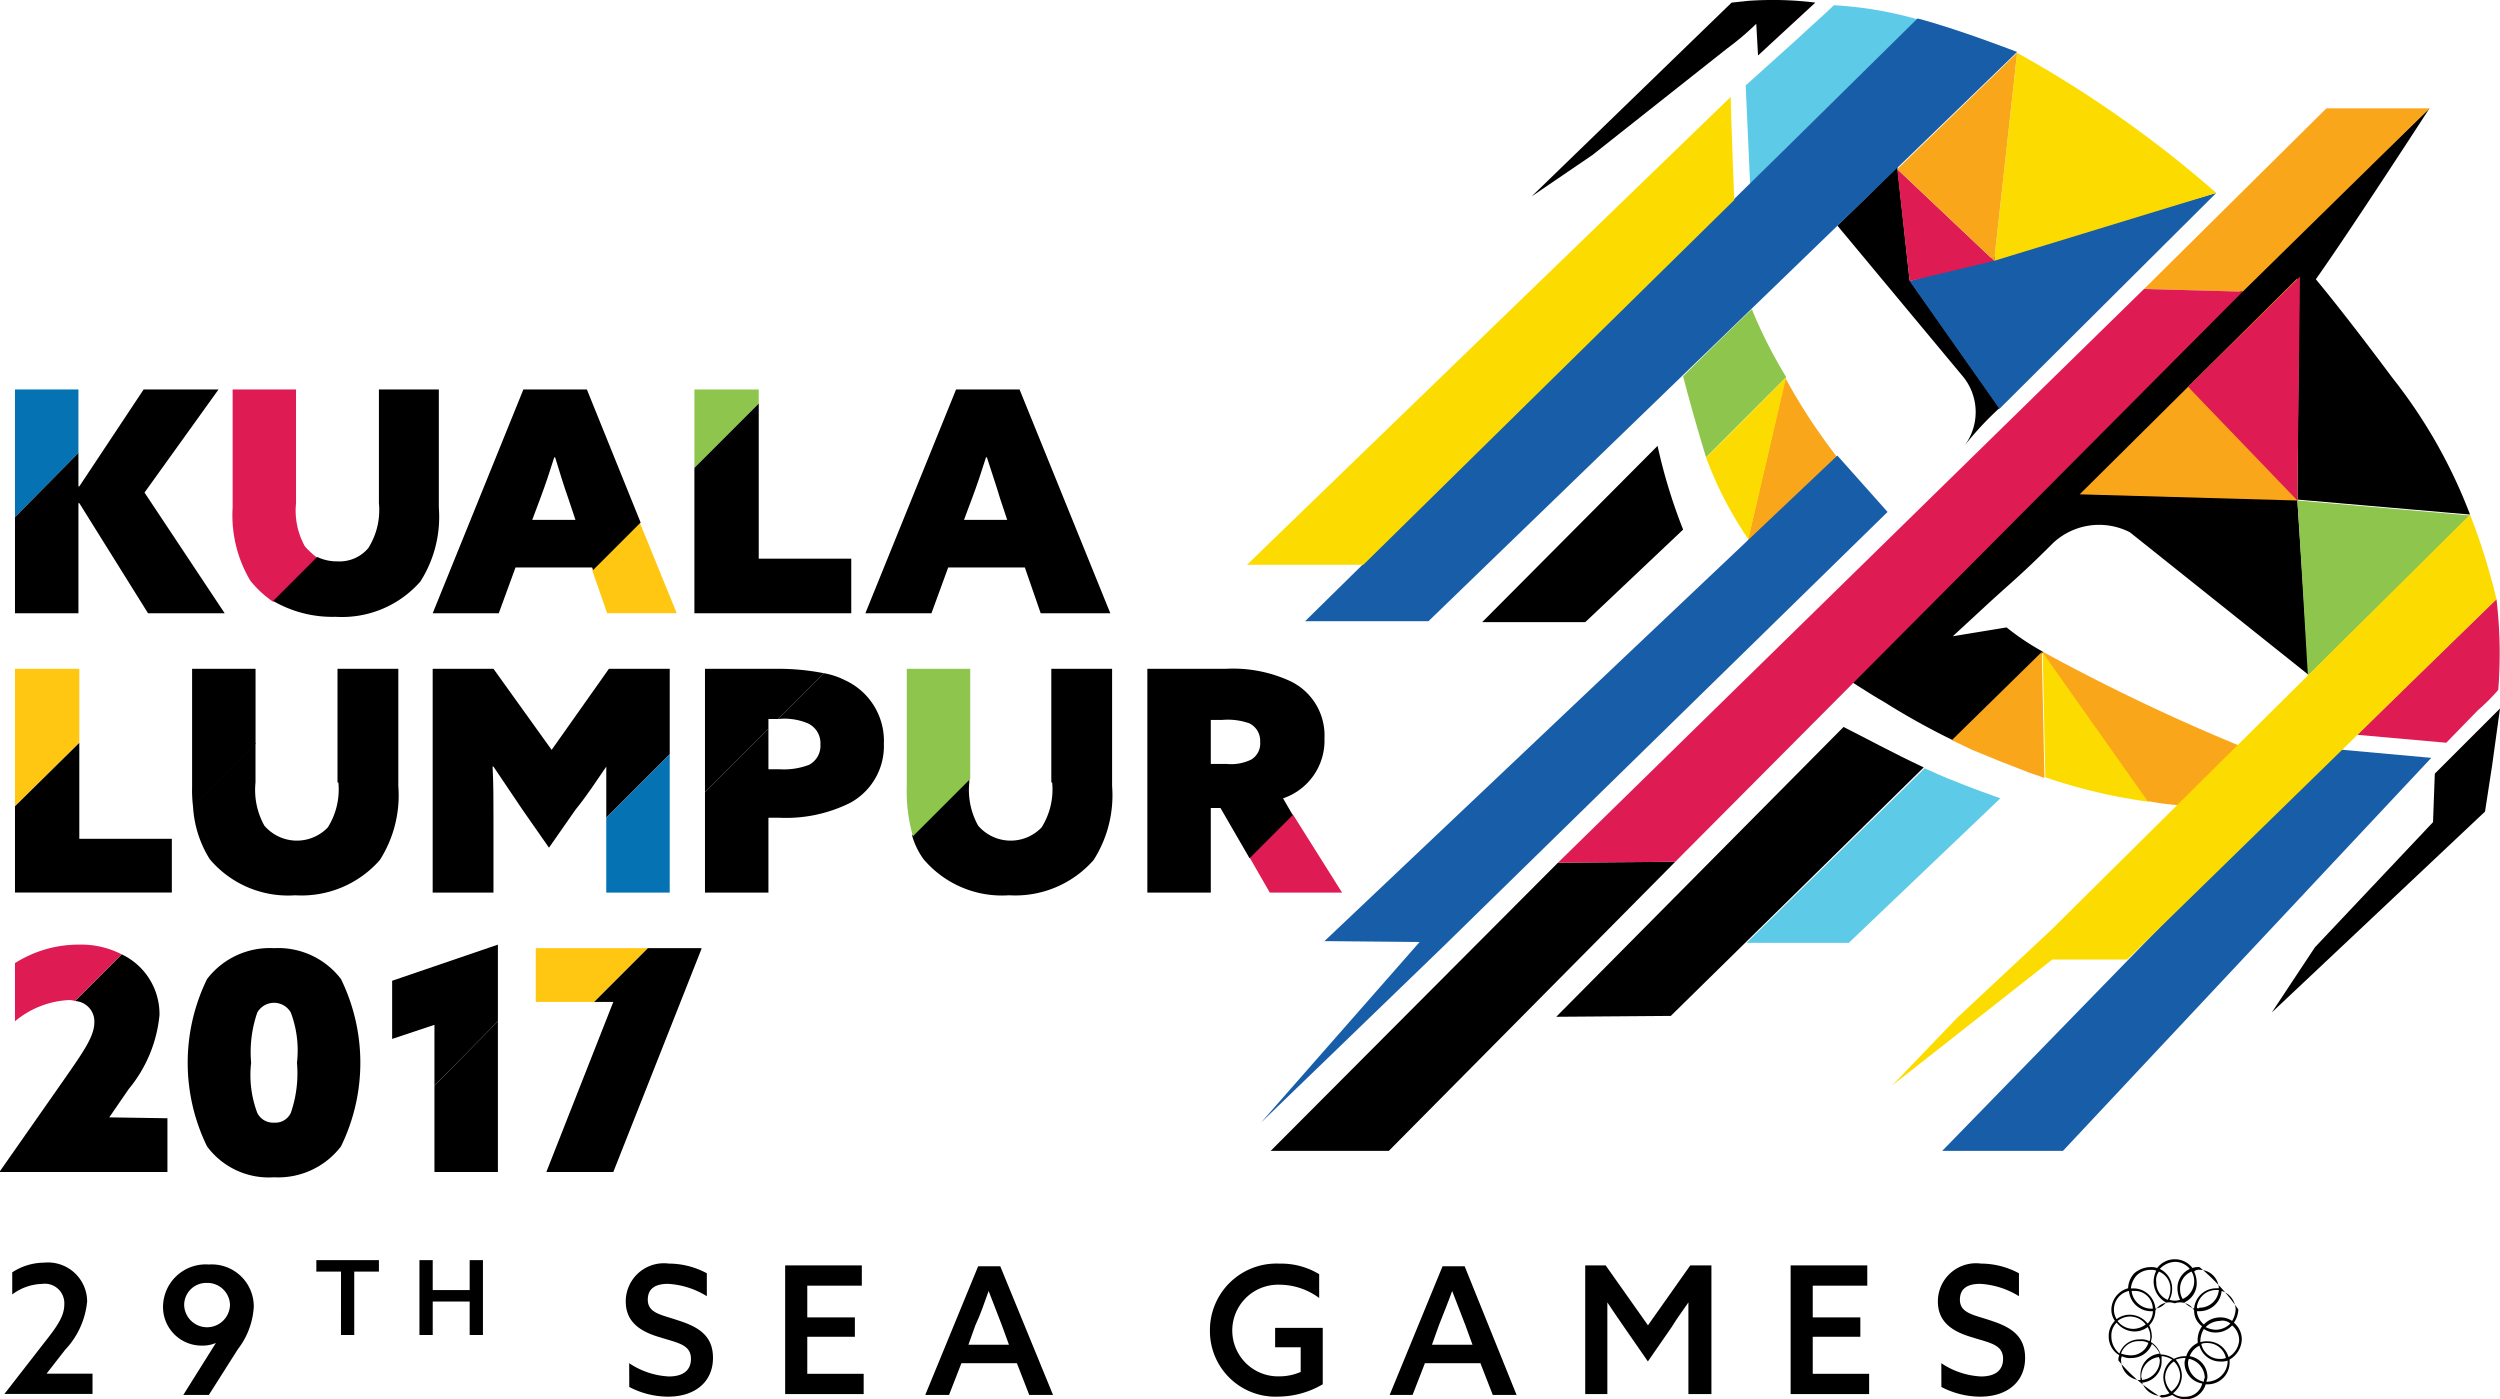 <svg xmlns="http://www.w3.org/2000/svg" viewBox="46 254 113 63.25">
  <defs>
    <style>
      .cls-1 {
        fill: #5dcae7;
      }

      .cls-2 {
        fill: #de1b53;
      }

      .cls-3 {
        fill: #175da7;
      }

      .cls-4 {
        fill: #faa61a;
      }

      .cls-5 {
        fill: #8ec64d;
      }

      .cls-6 {
        fill: #fcdc00;
      }

      .cls-10, .cls-7 {
        fill: none;
      }

      .cls-7 {
        stroke: #231f20;
        stroke-miterlimit: 10;
        stroke-width: 0.763px;
      }

      .cls-8 {
        fill: #0472b3;
      }

      .cls-9 {
        fill: #ffc711;
      }
    </style>
  </defs>
  <g id="Group_15" data-name="Group 15" transform="translate(46 254.096)">
    <g id="Group_3" data-name="Group 3" transform="translate(56.361 -0.096)">
      <path id="Path_1" data-name="Path 1" d="M211.766,23.938l-.558-5.138-1.553,1.553L208.5,21.469l5.7,6.851a2.534,2.534,0,0,1,.04,3.107,14.526,14.526,0,0,1,1.593-1.713Z" transform="translate(-181.813 -11.274)"/>
      <path id="Path_2" data-name="Path 2" d="M229.171,29.885l-8.842-.239c3.744-3.585,7.608-7.329,8.922-8.763l-.08,9,7.807.677a23.25,23.25,0,0,0-3.505-6.174c-1.753-2.35-2.868-3.744-3.465-4.461,1.553-2.191,5.138-7.727,5.138-7.727L208.3,38.13s.876-.04.8.04c.558.358,1,.637,1.354.836a32.826,32.826,0,0,0,3.147,1.753l4.1-3.983a11.413,11.413,0,0,1-1.673-1.115l-2.43.4,1.553-1.434c1.036-.956,1.514-1.314,2.987-2.788a3.049,3.049,0,0,1,3.465-.478l8.086,6.453Z" transform="translate(-181.693 -7.302)"/>
      <path id="Path_3" data-name="Path 3" class="cls-1" d="M205.867,1.137A17.179,17.179,0,0,0,202.083.5c-.358.358-1,.916-1.593,1.474L198.1,4.125l.2,4.461,1.553-1.553Z" transform="translate(-175.556 -0.263)"/>
      <path id="Path_4" data-name="Path 4" d="M176.126,50.5,168.2,58.466h4.66l4.421-4.182A24.542,24.542,0,0,1,176.126,50.5Z" transform="translate(-157.565 -30.347)"/>
      <path id="Path_5" data-name="Path 5" class="cls-2" d="M273.793,67.9l-4.023,3.9-2.27,2.231,4.023.358,1.434-1.474h0a8.423,8.423,0,0,0,.916-.916A20.869,20.869,0,0,0,273.793,67.9Z" transform="translate(-217.313 -40.817)"/>
      <path id="Path_6" data-name="Path 6" class="cls-3" d="M242.506,85.3l-16.649,17.765H220.4L238.085,84.9Z" transform="translate(-188.973 -51.045)"/>
      <path id="Path_7" data-name="Path 7" class="cls-4" d="M245.838,31.5,236,41.259l9.838.279V31.5Z" transform="translate(-198.36 -18.915)"/>
      <path id="Path_8" data-name="Path 8" class="cls-5" d="M260.7,56.7c.04.358.478,7.926.478,7.926l7.329-7.249Z" transform="translate(-213.222 -34.078)"/>
      <path id="Path_9" data-name="Path 9" class="cls-3" d="M230.561,21.8l-9.8,9.759L216.7,25.783Z" transform="translate(-186.747 -13.079)"/>
      <path id="Path_10" data-name="Path 10" class="cls-6" d="M227.336,5.9,226.3,15.3l10.037-3.067A51.831,51.831,0,0,0,227.336,5.9Z" transform="translate(-192.523 -3.512)"/>
      <path id="Path_11" data-name="Path 11" class="cls-2" d="M215.3,19.1l.558,5.059,3.824-.916Z" transform="translate(-185.905 -11.454)"/>
      <path id="Path_12" data-name="Path 12" class="cls-2" d="M253.359,31.3,248.3,36.279l4.939,5.138Z" transform="translate(-205.761 -18.795)"/>
      <path id="Path_13" data-name="Path 13" class="cls-4" d="M198.3,50.209l4.063-3.824a26.233,26.233,0,0,1-2.35-3.585Z" transform="translate(-175.676 -25.714)"/>
      <path id="Path_14" data-name="Path 14" class="cls-4" d="M220.717,5.9,215.3,11.158l4.381,4.142Z" transform="translate(-185.905 -3.512)"/>
      <g id="Group_1" data-name="Group 1" transform="translate(35.927 29.433)">
        <path id="Path_15" data-name="Path 15" class="cls-6" d="M236.62,80.611,231.8,73.8l.119,5.7A24.735,24.735,0,0,0,236.62,80.611Z" transform="translate(-231.76 -73.8)"/>
        <path id="Path_16" data-name="Path 16" class="cls-4" d="M237.993,80.77,240.7,78.1a89.58,89.58,0,0,1-9-4.3c.637.916.677.956,4.78,6.771A11.319,11.319,0,0,0,237.993,80.77Z" transform="translate(-231.7 -73.8)"/>
      </g>
      <path id="Path_17" data-name="Path 17" d="M265.169,83.247l-.08,2.191-5.337,5.656L257.8,94.042l9.639-9.081.319-2.071.358-2.589Z" transform="translate(-211.477 -48.278)"/>
      <path id="Path_18" data-name="Path 18" class="cls-5" d="M192.036,41.692l3.625-3.625A21.526,21.526,0,0,1,194.107,35c-.518.478-2.39,2.31-3.107,3.027,0,0,.358,1.434,1.036,3.664" transform="translate(-171.284 -21.021)"/>
      <path id="Path_19" data-name="Path 19" d="M189.585,82.4,176.6,95.5l5.178-.04,11.431-11.232C191.776,83.555,190.541,82.878,189.585,82.4Z" transform="translate(-162.619 -49.541)"/>
      <path id="Path_20" data-name="Path 20" d="M144.2,110.765,157.185,97.74l5.3-.04-12.945,13.065Z" transform="translate(-143.125 -58.747)"/>
      <path id="Path_21" data-name="Path 21" class="cls-4" d="M243.3,20.365l8.245-8.165h4.66l-8.444,8.285Z" transform="translate(-202.752 -7.302)"/>
      <path id="Path_22" data-name="Path 22" class="cls-2" d="M176.8,58.63,203.287,32.7l4.461.119L182.1,58.59Z" transform="translate(-162.74 -19.637)"/>
      <path id="Path_23" data-name="Path 23" class="cls-3" d="M180.283,3.514,153.676,29.244H148.1S175.026,2.757,175.782,2C177.5,2.438,180.283,3.514,180.283,3.514Z" transform="translate(-145.471 -1.165)"/>
      <path id="Path_24" data-name="Path 24" class="cls-3" d="M171.42,54.149l-2.27-2.549L145.968,73.547l4.3.04-7.17,8.165,8.245-7.966h0Z" transform="translate(-142.463 -31.009)"/>
      <path id="Path_25" data-name="Path 25" class="cls-6" d="M242.024,62.124a29.369,29.369,0,0,0-1.195-3.824c-.438.438-14.618,14.5-18.959,18.8l-4.222,3.943L214.7,84.11l7.249-5.7h3.386Z" transform="translate(-185.544 -35.04)"/>
      <path id="Path_26" data-name="Path 26" class="cls-7" d="M272.5,85.5" transform="translate(-220.322 -51.406)"/>
      <path id="Path_27" data-name="Path 27" d="M183.957.978l.08,1.434,2.589-2.39a15.547,15.547,0,0,0-3.027-.08l-.757.08L173.8,8.785l2.748-1.872,6.094-4.82A12.1,12.1,0,0,0,183.957.978Z" transform="translate(-160.935 0.096)"/>
      <path id="Path_28" data-name="Path 28" class="cls-6" d="M163.367,10.9c0,.558.159,4.66.159,4.66L146.758,32.05H141.5Z" transform="translate(-141.5 -6.52)"/>
      <path id="Path_29" data-name="Path 29" d="M193.2,20.8" transform="translate(-172.607 -12.477)"/>
      <g id="Group_2" data-name="Group 2" transform="translate(22.584 34.731)">
        <path id="Path_30" data-name="Path 30" class="cls-1" d="M206.525,87.219l-.279-.119L198.2,94.986h4.62l6.851-6.532C208.556,88.056,207.481,87.658,206.525,87.219Z" transform="translate(-198.2 -87.1)"/>
      </g>
      <path id="Path_31" data-name="Path 31" class="cls-6" d="M195.512,50.029l1.713-7.329s-3.505,3.545-3.625,3.625A16.971,16.971,0,0,0,195.512,50.029Z" transform="translate(-172.848 -25.654)"/>
      <path id="Path_32" data-name="Path 32" class="cls-4" d="M221.5,77.883l.916.438q1.135.478,2.39.956c.279.119.6.2.876.319l-.119-5.7c-.279.279-.319.319-4.063,3.983Z" transform="translate(-189.635 -44.427)"/>
    </g>
    <g id="Group_12" data-name="Group 12" transform="translate(0 17.508)">
      <g id="Group_7" data-name="Group 7" transform="translate(0.677)">
        <g id="Group_4" data-name="Group 4">
          <path id="Path_33" data-name="Path 33" class="cls-8" d="M4.568,44.1H1.7v5.775l2.868-2.908Z" transform="translate(-1.7 -44.1)"/>
          <path id="Path_34" data-name="Path 34" d="M7.555,48.76,10.9,44.1H7.515L4.608,48.481h-.04V46.968L1.7,49.875v4.342H4.568V49.238h.04l3.107,4.979H11.18Z" transform="translate(-1.7 -44.1)"/>
        </g>
        <g id="Group_5" data-name="Group 5" transform="translate(9.838)">
          <path id="Path_35" data-name="Path 35" class="cls-2" d="M29.666,51.19a3.314,3.314,0,0,1-.4-1.952V44.1H26.4v5.337a5.779,5.779,0,0,0,.8,3.306,4.768,4.768,0,0,0,1.036.956l1.992-1.992A3.44,3.44,0,0,1,29.666,51.19Z" transform="translate(-26.4 -44.1)"/>
          <path id="Path_36" data-name="Path 36" d="M35.78,44.1v5.138A3.228,3.228,0,0,1,35.3,51.27a1.7,1.7,0,0,1-1.394.6,2.077,2.077,0,0,1-.916-.2L31,53.659a5.328,5.328,0,0,0,2.828.717,4.708,4.708,0,0,0,3.824-1.593,5.439,5.439,0,0,0,.836-3.346V44.1Z" transform="translate(-29.168 -44.1)"/>
        </g>
        <g id="Group_6" data-name="Group 6" transform="translate(18.88)">
          <path id="Path_37" data-name="Path 37" class="cls-9" d="M67.877,63.3h3.147l-1.673-4.1L67.2,61.351Z" transform="translate(-59.991 -53.186)"/>
          <path id="Path_38" data-name="Path 38" d="M53.2,44.1,49.1,54.217h2.987l.757-2.071h3.465l.04.119L58.5,50.114,56.07,44.1H53.2Zm.4,5.895.358-.956c.239-.637.438-1.235.637-1.872h.04c.2.637.358,1.195.6,1.872l.319.956Z" transform="translate(-49.1 -44.1)"/>
          <path id="Path_39" data-name="Path 39" class="cls-5" d="M81.708,44.1H78.8v3.545l2.908-2.908Z" transform="translate(-66.97 -44.1)"/>
          <path id="Path_40" data-name="Path 40" d="M81.708,52.71V45.7L78.8,48.608V55.18h7.09V52.71Z" transform="translate(-66.97 -45.063)"/>
        </g>
        <path id="Path_41" data-name="Path 41" d="M102.3,44.1,98.2,54.217h2.987l.757-2.071h3.465l.717,2.071h3.147L105.17,44.1Zm.358,5.895.358-.956c.239-.637.438-1.235.637-1.872h.04c.2.637.4,1.195.6,1.872l.319.956Z" transform="translate(-59.763 -44.1)"/>
      </g>
      <g id="Group_9" data-name="Group 9" transform="translate(0.677 12.626)">
        <path id="Path_42" data-name="Path 42" class="cls-10" d="M87.2,81.938l.438-.438H87.2Z" transform="translate(-53.145 -79.23)"/>
        <path id="Path_43" data-name="Path 43" class="cls-10" d="M87.2,83.77h.518a2.639,2.639,0,0,0,1.314-.2.965.965,0,0,0,.518-.916.954.954,0,0,0-.558-.956,3.159,3.159,0,0,0-1.354-.2h0l-.438.438Z" transform="translate(-53.145 -79.23)"/>
        <path id="Path_44" data-name="Path 44" class="cls-10" d="M139.153,81.759a2.808,2.808,0,0,0-1.235-.159H137.4v1.992h.717a2.406,2.406,0,0,0,1.115-.2.983.983,0,0,0-.08-1.633Z" transform="translate(-83.35 -79.29)"/>
        <path id="Path_45" data-name="Path 45" class="cls-9" d="M4.608,75.8H1.7v6.214l2.908-2.868Z" transform="translate(-1.7 -75.8)"/>
        <path id="Path_46" data-name="Path 46" d="M4.608,84.2,1.7,87.068v3.9H8.79v-2.43H4.608Z" transform="translate(-1.7 -80.854)"/>
        <g id="Group_8" data-name="Group 8" transform="translate(8.006 0)">
          <path id="Path_47" data-name="Path 47" d="M24.668,75.8H21.8v5.337a6.167,6.167,0,0,0,.04.876l2.828-2.828Z" transform="translate(-21.8 -75.8)"/>
          <path id="Path_48" data-name="Path 48" d="M28.472,80.938a3.228,3.228,0,0,1-.478,2.031,1.934,1.934,0,0,1-2.868-.08,3.314,3.314,0,0,1-.4-1.952V79.146L21.9,81.974a5.006,5.006,0,0,0,.757,2.43,4.635,4.635,0,0,0,3.864,1.633,4.708,4.708,0,0,0,3.824-1.593,5.439,5.439,0,0,0,.836-3.346V75.8H28.432v5.138Z" transform="translate(-21.86 -75.8)"/>
        </g>
        <path id="Path_49" data-name="Path 49" d="M56.947,80.221h0v2.31l2.868-2.868V75.8H57.066l-2.589,3.664L51.848,75.8H49.1V85.917h2.748V82.611c0-.8,0-1.673-.04-2.39h.04c.438.637.876,1.314,1.314,1.952l1.195,1.713,1.195-1.713C56.07,81.536,56.509,80.859,56.947,80.221Z" transform="translate(-30.22 -75.8)"/>
        <path id="Path_50" data-name="Path 50" class="cls-8" d="M68.8,88.447v3.306h2.868V85.5L68.8,88.368Z" transform="translate(-42.074 -81.636)"/>
        <path id="Path_51" data-name="Path 51" d="M82.868,78.07h.438L85.377,76a10.557,10.557,0,0,0-2.111-.2H80v5.576l2.868-2.868Z" transform="translate(-48.812 -75.8)"/>
        <path id="Path_52" data-name="Path 52" d="M86.333,76.619a3.373,3.373,0,0,0-.956-.319l-2.071,2.071h0a2.725,2.725,0,0,1,1.354.2.99.99,0,0,1,.558.956.965.965,0,0,1-.518.916,3.2,3.2,0,0,1-1.314.2h-.518V78.809L80,81.677v4.541h2.868V82.832h.478a6.485,6.485,0,0,0,3.226-.677,2.92,2.92,0,0,0,1.514-2.669A3.014,3.014,0,0,0,86.333,76.619Z" transform="translate(-48.812 -76.101)"/>
        <path id="Path_53" data-name="Path 53" d="M109.833,80.938a3.228,3.228,0,0,1-.478,2.031,1.934,1.934,0,0,1-2.868-.08,3.314,3.314,0,0,1-.4-1.952v-.2L103.5,83.328a3.365,3.365,0,0,0,.518,1.075,4.635,4.635,0,0,0,3.864,1.633,4.708,4.708,0,0,0,3.824-1.593,5.439,5.439,0,0,0,.836-3.346V75.8h-2.748v5.138Z" transform="translate(-62.952 -75.8)"/>
        <path id="Path_54" data-name="Path 54" class="cls-5" d="M105.768,75.8H102.9v5.337a7.247,7.247,0,0,0,.279,2.231l2.589-2.589Z" transform="translate(-62.591 -75.8)"/>
        <path id="Path_55" data-name="Path 55" class="cls-2" d="M143.752,92.3,141.8,94.252l.916,1.593h3.266Z" transform="translate(-85.997 -85.728)"/>
        <path id="Path_56" data-name="Path 56" d="M136.334,81.655a2.753,2.753,0,0,0,1.872-2.708,2.717,2.717,0,0,0-1.633-2.629,6.182,6.182,0,0,0-2.828-.518H130.2V85.917h2.868V82.093h.438l1.314,2.27,1.952-1.952ZM134.9,79.9a2.064,2.064,0,0,1-1.115.2h-.717V78.11h.518a2.924,2.924,0,0,1,1.235.159.88.88,0,0,1,.478.836A.843.843,0,0,1,134.9,79.9Z" transform="translate(-79.017 -75.8)"/>
      </g>
      <g id="Group_11" data-name="Group 11" transform="translate(0 25.093)">
        <path id="Path_57" data-name="Path 57" d="M4.939,115.569l.876-1.275a6.165,6.165,0,0,0,1.394-3.346A2.989,2.989,0,0,0,5.5,108.2l-2.111,2.111a.925.925,0,0,1,.876.956c0,.637-.478,1.314-1.394,2.629L0,118v.04H7.568v-2.43l-2.629-.04Z" transform="translate(0 -107.762)"/>
        <path id="Path_58" data-name="Path 58" class="cls-2" d="M4.608,107.1a5.368,5.368,0,0,0-2.908.836v2.629a4.1,4.1,0,0,1,2.39-.956.777.777,0,0,1,.319.04l2.111-2.111A3.989,3.989,0,0,0,4.608,107.1Z" transform="translate(-1.023 -107.1)"/>
        <g id="Group_10" data-name="Group 10" transform="translate(17.725)">
          <path id="Path_59" data-name="Path 59" d="M49.3,122.611h2.868V115.8L49.3,118.708Z" transform="translate(-47.388 -112.335)"/>
          <path id="Path_60" data-name="Path 60" d="M44.5,108.733v2.629l1.912-.637v2.748l2.868-2.908V107.1Z" transform="translate(-44.5 -107.1)"/>
        </g>
        <path id="Path_61" data-name="Path 61" d="M66.581,107.5l-2.43,2.43h.876L62,117.617h3.027L69.01,107.54v-.04Z" transform="translate(-37.305 -107.341)"/>
        <path id="Path_62" data-name="Path 62" class="cls-9" d="M60.8,107.5v2.43h2.629l2.43-2.43Z" transform="translate(-36.583 -107.341)"/>
      </g>
      <path id="Path_63" data-name="Path 63" d="M22.176,116.462a8.608,8.608,0,0,1,0-7.568A3.57,3.57,0,0,1,25.2,107.5a3.57,3.57,0,0,1,3.027,1.394,8.608,8.608,0,0,1,0,7.568,3.57,3.57,0,0,1-3.027,1.394A3.47,3.47,0,0,1,22.176,116.462Zm3.784-1.514a5.479,5.479,0,0,0,.279-2.27,4.86,4.86,0,0,0-.279-2.27.873.873,0,0,0-1.514,0,5.479,5.479,0,0,0-.279,2.27,4.86,4.86,0,0,0,.279,2.27.794.794,0,0,0,.757.438A.772.772,0,0,0,25.96,114.948Z" transform="translate(-12.816 -82.247)"/>
    </g>
    <g id="Group_13" data-name="Group 13" transform="translate(95.315 56.821)">
      <path id="Path_64" data-name="Path 64" class="cls-10" d="M245.1,145.394a.8.8,0,0,0,.159-.518.912.912,0,0,0-.6-.876.8.8,0,0,0-.159.518A.912.912,0,0,0,245.1,145.394Z" transform="translate(-242.429 -143.522)"/>
      <path id="Path_65" data-name="Path 65" class="cls-10" d="M242.014,152.019a.8.8,0,0,0-.438-.119.865.865,0,0,0-.876.677.8.8,0,0,0,.438.119A.933.933,0,0,0,242.014,152.019Z" transform="translate(-240.142 -148.275)"/>
      <path id="Path_66" data-name="Path 66" class="cls-10" d="M247.3,144.876a1,1,0,0,0,.159.518.912.912,0,0,0,.6-.876A1,1,0,0,0,247.9,144,.912.912,0,0,0,247.3,144.876Z" transform="translate(-244.114 -143.522)"/>
      <path id="Path_67" data-name="Path 67" class="cls-10" d="M242.716,147.116h.159a.926.926,0,0,0-.916-.916H241.8A.9.9,0,0,0,242.716,147.116Z" transform="translate(-240.804 -144.846)"/>
      <path id="Path_68" data-name="Path 68" class="cls-10" d="M240.9,149.877a.9.9,0,0,0,.637-.239.958.958,0,0,0-.8-.438.9.9,0,0,0-.637.239A1.082,1.082,0,0,0,240.9,149.877Z" transform="translate(-239.781 -146.651)"/>
      <path id="Path_69" data-name="Path 69" class="cls-10" d="M245.891,147.9h0a1.224,1.224,0,0,1-.6-.4,1.163,1.163,0,0,1-.358.08.75.75,0,0,1-.319-.08,1,1,0,0,1-.6.4h0a.851.851,0,0,1-.319.677,1.13,1.13,0,0,1,.159.518.678.678,0,0,1-.04.279.862.862,0,0,1,.438.6h.04a.811.811,0,0,1,.6.239,1.061,1.061,0,0,1,.478-.119h.119a.986.986,0,0,1,.558-.637v-.159a.811.811,0,0,1,.239-.6A.93.93,0,0,1,245.891,147.9Z" transform="translate(-241.947 -145.628)"/>
      <path id="Path_70" data-name="Path 70" class="cls-10" d="M250.1,149.919a.952.952,0,0,0,.558.2.933.933,0,0,0,.717-.319.952.952,0,0,0-.558-.2A.933.933,0,0,0,250.1,149.919Z" transform="translate(-245.798 -146.892)"/>
      <path id="Path_71" data-name="Path 71" class="cls-10" d="M249.2,147.116h.159a.9.9,0,0,0,.916-.916h-.159A.9.9,0,0,0,249.2,147.116Z" transform="translate(-245.257 -144.846)"/>
      <path id="Path_72" data-name="Path 72" class="cls-10" d="M249.958,152.2a1.163,1.163,0,0,0-.358.08.938.938,0,0,0,.916.757,1.163,1.163,0,0,0,.358-.08A.938.938,0,0,0,249.958,152.2Z" transform="translate(-245.497 -148.456)"/>
      <path id="Path_73" data-name="Path 73" class="cls-10" d="M248.14,153.9a.505.505,0,0,0-.04.239.91.91,0,0,0,.8.916.505.505,0,0,0,.04-.239A.852.852,0,0,0,248.14,153.9Z" transform="translate(-244.595 -149.479)"/>
      <path id="Path_74" data-name="Path 74" class="cls-10" d="M246.457,154.917a.933.933,0,0,0-.319-.717.918.918,0,0,0-.438.8.933.933,0,0,0,.319.717A.958.958,0,0,0,246.457,154.917Z" transform="translate(-243.151 -149.659)"/>
      <path id="Path_75" data-name="Path 75" class="cls-10" d="M243.756,153.939a.505.505,0,0,0-.04-.239.926.926,0,0,0-.916.916.505.505,0,0,0,.04.239A.926.926,0,0,0,243.756,153.939Z" transform="translate(-241.406 -149.358)"/>
      <path id="Path_76" data-name="Path 76" d="M245.314,146.425a.981.981,0,0,0-.358-.757,1.073,1.073,0,0,0,.2-.6,9.553,9.553,0,0,0-1.753-1.912.776.776,0,0,0-.319.04,1,1,0,0,0-1.593,0,.877.877,0,0,0-.319-.04,1.145,1.145,0,0,0-.717.279,1.039,1.039,0,0,0-.279.677,1.017,1.017,0,0,0-.757.956.876.876,0,0,0,.159.518.96.96,0,0,0-.279.717.971.971,0,0,0,.478.836.505.505,0,0,0-.04.239,7.638,7.638,0,0,0,1.952,1.673h0a1.061,1.061,0,0,0,.478-.12,1.073,1.073,0,0,0,.6.2h0a.944.944,0,0,0,.916-.677h.08a.986.986,0,0,0,1-1v-.119A1.091,1.091,0,0,0,245.314,146.425Zm-1.992.159a.969.969,0,0,0-.518.6h-.08a1.061,1.061,0,0,0-.478.12,1.073,1.073,0,0,0-.6-.2,1.03,1.03,0,0,0-.438-.558c0-.08.04-.159.04-.239a1.227,1.227,0,0,0-.119-.518.961.961,0,0,0,.279-.677.727.727,0,0,1,.876-.319.727.727,0,0,1,.876.319.852.852,0,0,0,.358.717,1.073,1.073,0,0,0-.2.6Zm.279,1.753a.889.889,0,0,1-.717-.836.433.433,0,0,1,.04-.2.9.9,0,0,1,.717.876C243.6,148.217,243.6,148.257,243.6,148.336Zm-1.474.438a.94.94,0,0,1-.279-.637.89.89,0,0,1,.4-.717.94.94,0,0,1,.279.637A.89.89,0,0,1,242.128,148.775Zm-.518-1.394a.9.9,0,0,1-.8.876c0-.04-.04-.119-.04-.159a.9.9,0,0,1,.8-.876C241.57,147.261,241.61,147.3,241.61,147.381Zm-.04-4.023a.831.831,0,0,1,.518.8,1.061,1.061,0,0,1-.12.478.831.831,0,0,1-.518-.8A.621.621,0,0,1,241.57,143.358Zm1.474,0a.8.8,0,0,1,.119.438.871.871,0,0,1-.518.8.8.8,0,0,1-.119-.438A.831.831,0,0,1,243.044,143.358Zm1.992,1.713a1.13,1.13,0,0,1-.159.518.915.915,0,0,0-.558-.159,1,1,0,0,0-.717.319.892.892,0,0,1-.319-.6h.119a1,1,0,0,0,1-.916A.9.9,0,0,1,245.036,145.07Zm-.239.637a.94.94,0,0,1-.637.279,1.06,1.06,0,0,1-.478-.119.94.94,0,0,1,.637-.279A.551.551,0,0,1,244.8,145.708Zm-1.514-.717a.871.871,0,0,1,.876-.8h.119a.871.871,0,0,1-.876.8A.075.075,0,0,1,243.283,144.991Zm.119-1.713a.876.876,0,0,1,.876.836h-.119a1,1,0,0,0-1,.916,1.031,1.031,0,0,1-.438-.279.955.955,0,0,0,.558-.876,1.226,1.226,0,0,0-.12-.518A.293.293,0,0,1,243.4,143.278Zm-1.115-.358a.851.851,0,0,1,.677.319.955.955,0,0,0-.558.876,1.226,1.226,0,0,0,.12.518.737.737,0,0,1-.478,0,1.1,1.1,0,0,0,.119-.518.98.98,0,0,0-.558-.876A.982.982,0,0,1,242.287,142.92Zm-1.713.6a.9.9,0,0,1,.637-.239.505.505,0,0,1,.239.04,1.1,1.1,0,0,0-.119.518,1.091,1.091,0,0,0,.558.916.739.739,0,0,1-.478.279,1,1,0,0,0-1-.916H240.3A1.047,1.047,0,0,1,240.575,143.517Zm.717,1.514h-.08a.9.9,0,0,1-.876-.8h.08A.817.817,0,0,1,241.292,145.031Zm-1.075-.8a1,1,0,0,0,1,.916h.08a.786.786,0,0,1-.239.558,1.04,1.04,0,0,0-.8-.4.978.978,0,0,0-.6.2.8.8,0,0,1-.12-.438A.853.853,0,0,1,240.216,144.234Zm.757,1.514a.952.952,0,0,1-.558.2.9.9,0,0,1-.717-.358.952.952,0,0,1,.558-.2A.9.9,0,0,1,240.973,145.747Zm-1.553.518a.811.811,0,0,1,.239-.6,1.04,1.04,0,0,0,.8.4.978.978,0,0,0,.6-.2.8.8,0,0,1,.12.438.359.359,0,0,1-.04.2.788.788,0,0,0-.438-.08.945.945,0,0,0-.916.637A1,1,0,0,1,239.419,146.265Zm1.673.319a.828.828,0,0,1-.836.558,1.415,1.415,0,0,1-.4-.08.828.828,0,0,1,.836-.558A.655.655,0,0,1,241.092,146.584Zm-1.235.8a.359.359,0,0,1,.04-.2.788.788,0,0,0,.438.08.982.982,0,0,0,.916-.637,1.245,1.245,0,0,1,.358.438.965.965,0,0,0-.876,1v.2A.91.91,0,0,1,239.858,147.381Zm1.792,1.633v-.04a.9.9,0,0,1-.836-.6.965.965,0,0,0,.876-1v-.2a1.132,1.132,0,0,1,.478.159,1.04,1.04,0,0,0-.4.8,1.145,1.145,0,0,0,.279.717.655.655,0,0,1-.4.08Zm1.075,0v0a.8.8,0,0,1-.518-.159,1.04,1.04,0,0,0,.4-.8,1.145,1.145,0,0,0-.279-.717,1.178,1.178,0,0,1,.4-.08h.04c0,.08-.04.119-.04.2a.946.946,0,0,0,.8.956A.781.781,0,0,1,242.725,149.014Zm1.036-.677v0h-.04c0-.08.04-.119.04-.2a.946.946,0,0,0-.8-.956.862.862,0,0,1,.438-.478.98.98,0,0,0,.956.717.877.877,0,0,0,.319-.04v.08A.948.948,0,0,1,243.761,148.336Zm-.279-1.713a.678.678,0,0,1,.279-.04.852.852,0,0,1,.836.677.678.678,0,0,1-.279.04A.852.852,0,0,1,243.482,146.624Zm1.235.6a.98.98,0,0,0-.956-.717.877.877,0,0,0-.319.04v-.08a1.13,1.13,0,0,1,.159-.518.915.915,0,0,0,.558.159,1,1,0,0,0,.717-.319.851.851,0,0,1,.319.677A.946.946,0,0,1,244.717,147.221Z" transform="translate(-239.3 -142.8)"/>
    </g>
    <g id="Group_14" data-name="Group 14" transform="translate(0.199 56.861)">
      <path id="Path_77" data-name="Path 77" d="M2.292,146.825c.637-.8.916-1.235.916-1.753a.881.881,0,0,0-1-.916,2.338,2.338,0,0,0-1.354.478v-1a2.657,2.657,0,0,1,1.434-.438,1.771,1.771,0,0,1,1.952,1.753,3.69,3.69,0,0,1-1,2.191l-.836,1.075H4.483v.916H.5Z" transform="translate(-0.5 -143.081)"/>
      <path id="Path_78" data-name="Path 78" d="M19.416,149.295l1.474-2.35h0a1.517,1.517,0,0,1-.637.12,1.742,1.742,0,0,1-1.753-1.753,1.929,1.929,0,0,1,2.071-1.912,1.9,1.9,0,0,1,2.031,1.912,3.454,3.454,0,0,1-.717,1.912l-1.314,2.071Zm2.111-4.063a1.021,1.021,0,0,0-1.036-1,1,1,0,0,0-1.036,1,1.036,1.036,0,0,0,2.071,0Z" transform="translate(-11.33 -143.201)"/>
      <path id="Path_79" data-name="Path 79" d="M37.015,143.418H35.9V142.9h2.828v.518H37.613v2.868h-.6Z" transform="translate(-21.8 -142.9)"/>
      <path id="Path_80" data-name="Path 80" d="M47.6,142.9h.6v1.354H49.87V142.9h.6v3.386h-.6v-1.514H48.2v1.514h-.6Z" transform="translate(-28.84 -142.9)"/>
      <path id="Path_81" data-name="Path 81" d="M71.159,147.8a3.532,3.532,0,0,0,1.792.6c.6,0,1-.239,1-.8,0-.637-.6-.717-1.354-.956-.836-.239-1.593-.637-1.593-1.633a1.724,1.724,0,0,1,1.952-1.713,3.648,3.648,0,0,1,1.713.438v1.036a3.72,3.72,0,0,0-1.753-.558c-.558,0-.916.2-.916.717,0,.6.6.677,1.314.916.876.279,1.633.637,1.633,1.713s-.8,1.753-2.031,1.753a3.808,3.808,0,0,1-1.753-.438Z" transform="translate(-42.919 -143.141)"/>
      <path id="Path_82" data-name="Path 82" d="M89.1,143.5h3.465v.916H90.1v1.434h2.151v.876H90.1V148.4h2.549v.916H89.1Z" transform="translate(-53.81 -143.261)"/>
      <path id="Path_83" data-name="Path 83" d="M110.775,149.415H109.7l-.558-1.434h-2.509l-.558,1.434H105l2.39-5.815h1Zm-3.824-2.27h1.832l-.319-.876-.6-1.553h0c-.2.558-.358,1.036-.6,1.553Z" transform="translate(-63.377 -143.321)"/>
      <path id="Path_84" data-name="Path 84" d="M140.447,143.3a3.3,3.3,0,0,1,1.792.478v1.075a3.025,3.025,0,0,0-1.792-.6,2.072,2.072,0,1,0,0,4.142,2.407,2.407,0,0,0,.956-.2v-1.115h-1.155v-.876H142.4v2.549a4.016,4.016,0,0,1-1.992.558,2.964,2.964,0,0,1-3.107-2.987A3.006,3.006,0,0,1,140.447,143.3Z" transform="translate(-82.811 -143.141)"/>
      <path id="Path_85" data-name="Path 85" d="M163.436,149.415H162.36l-.558-1.434h-2.509l-.558,1.434H157.7l2.39-5.815h1Zm-3.824-2.27h1.832l-.319-.876-.6-1.553h0c-.2.558-.4,1.036-.6,1.553Z" transform="translate(-95.086 -143.321)"/>
      <path id="Path_86" data-name="Path 86" d="M179.7,143.5h1l1.912,2.708,1.912-2.708h.956v5.815H184.44v-4.142h0c-.239.358-.518.717-.757,1.115l-1.075,1.553-1.075-1.553c-.279-.4-.518-.757-.757-1.115h0v4.142h-1V143.5Z" transform="translate(-108.323 -143.261)"/>
      <path id="Path_87" data-name="Path 87" d="M203.2,143.5h3.465v.916H204.2v1.434h2.151v.876H204.2V148.4h2.549v.916H203.2Z" transform="translate(-122.463 -143.261)"/>
      <path id="Path_88" data-name="Path 88" d="M220.059,147.8a3.532,3.532,0,0,0,1.792.6c.6,0,1-.239,1-.8,0-.637-.6-.717-1.354-.956-.836-.239-1.593-.637-1.593-1.633a1.724,1.724,0,0,1,1.952-1.713,3.648,3.648,0,0,1,1.713.438v1.036a3.72,3.72,0,0,0-1.753-.558c-.558,0-.916.2-.916.717,0,.6.6.677,1.314.916.876.279,1.633.637,1.633,1.713s-.8,1.753-2.031,1.753a3.808,3.808,0,0,1-1.753-.438Z" transform="translate(-132.511 -143.141)"/>
    </g>
  </g>
</svg>
